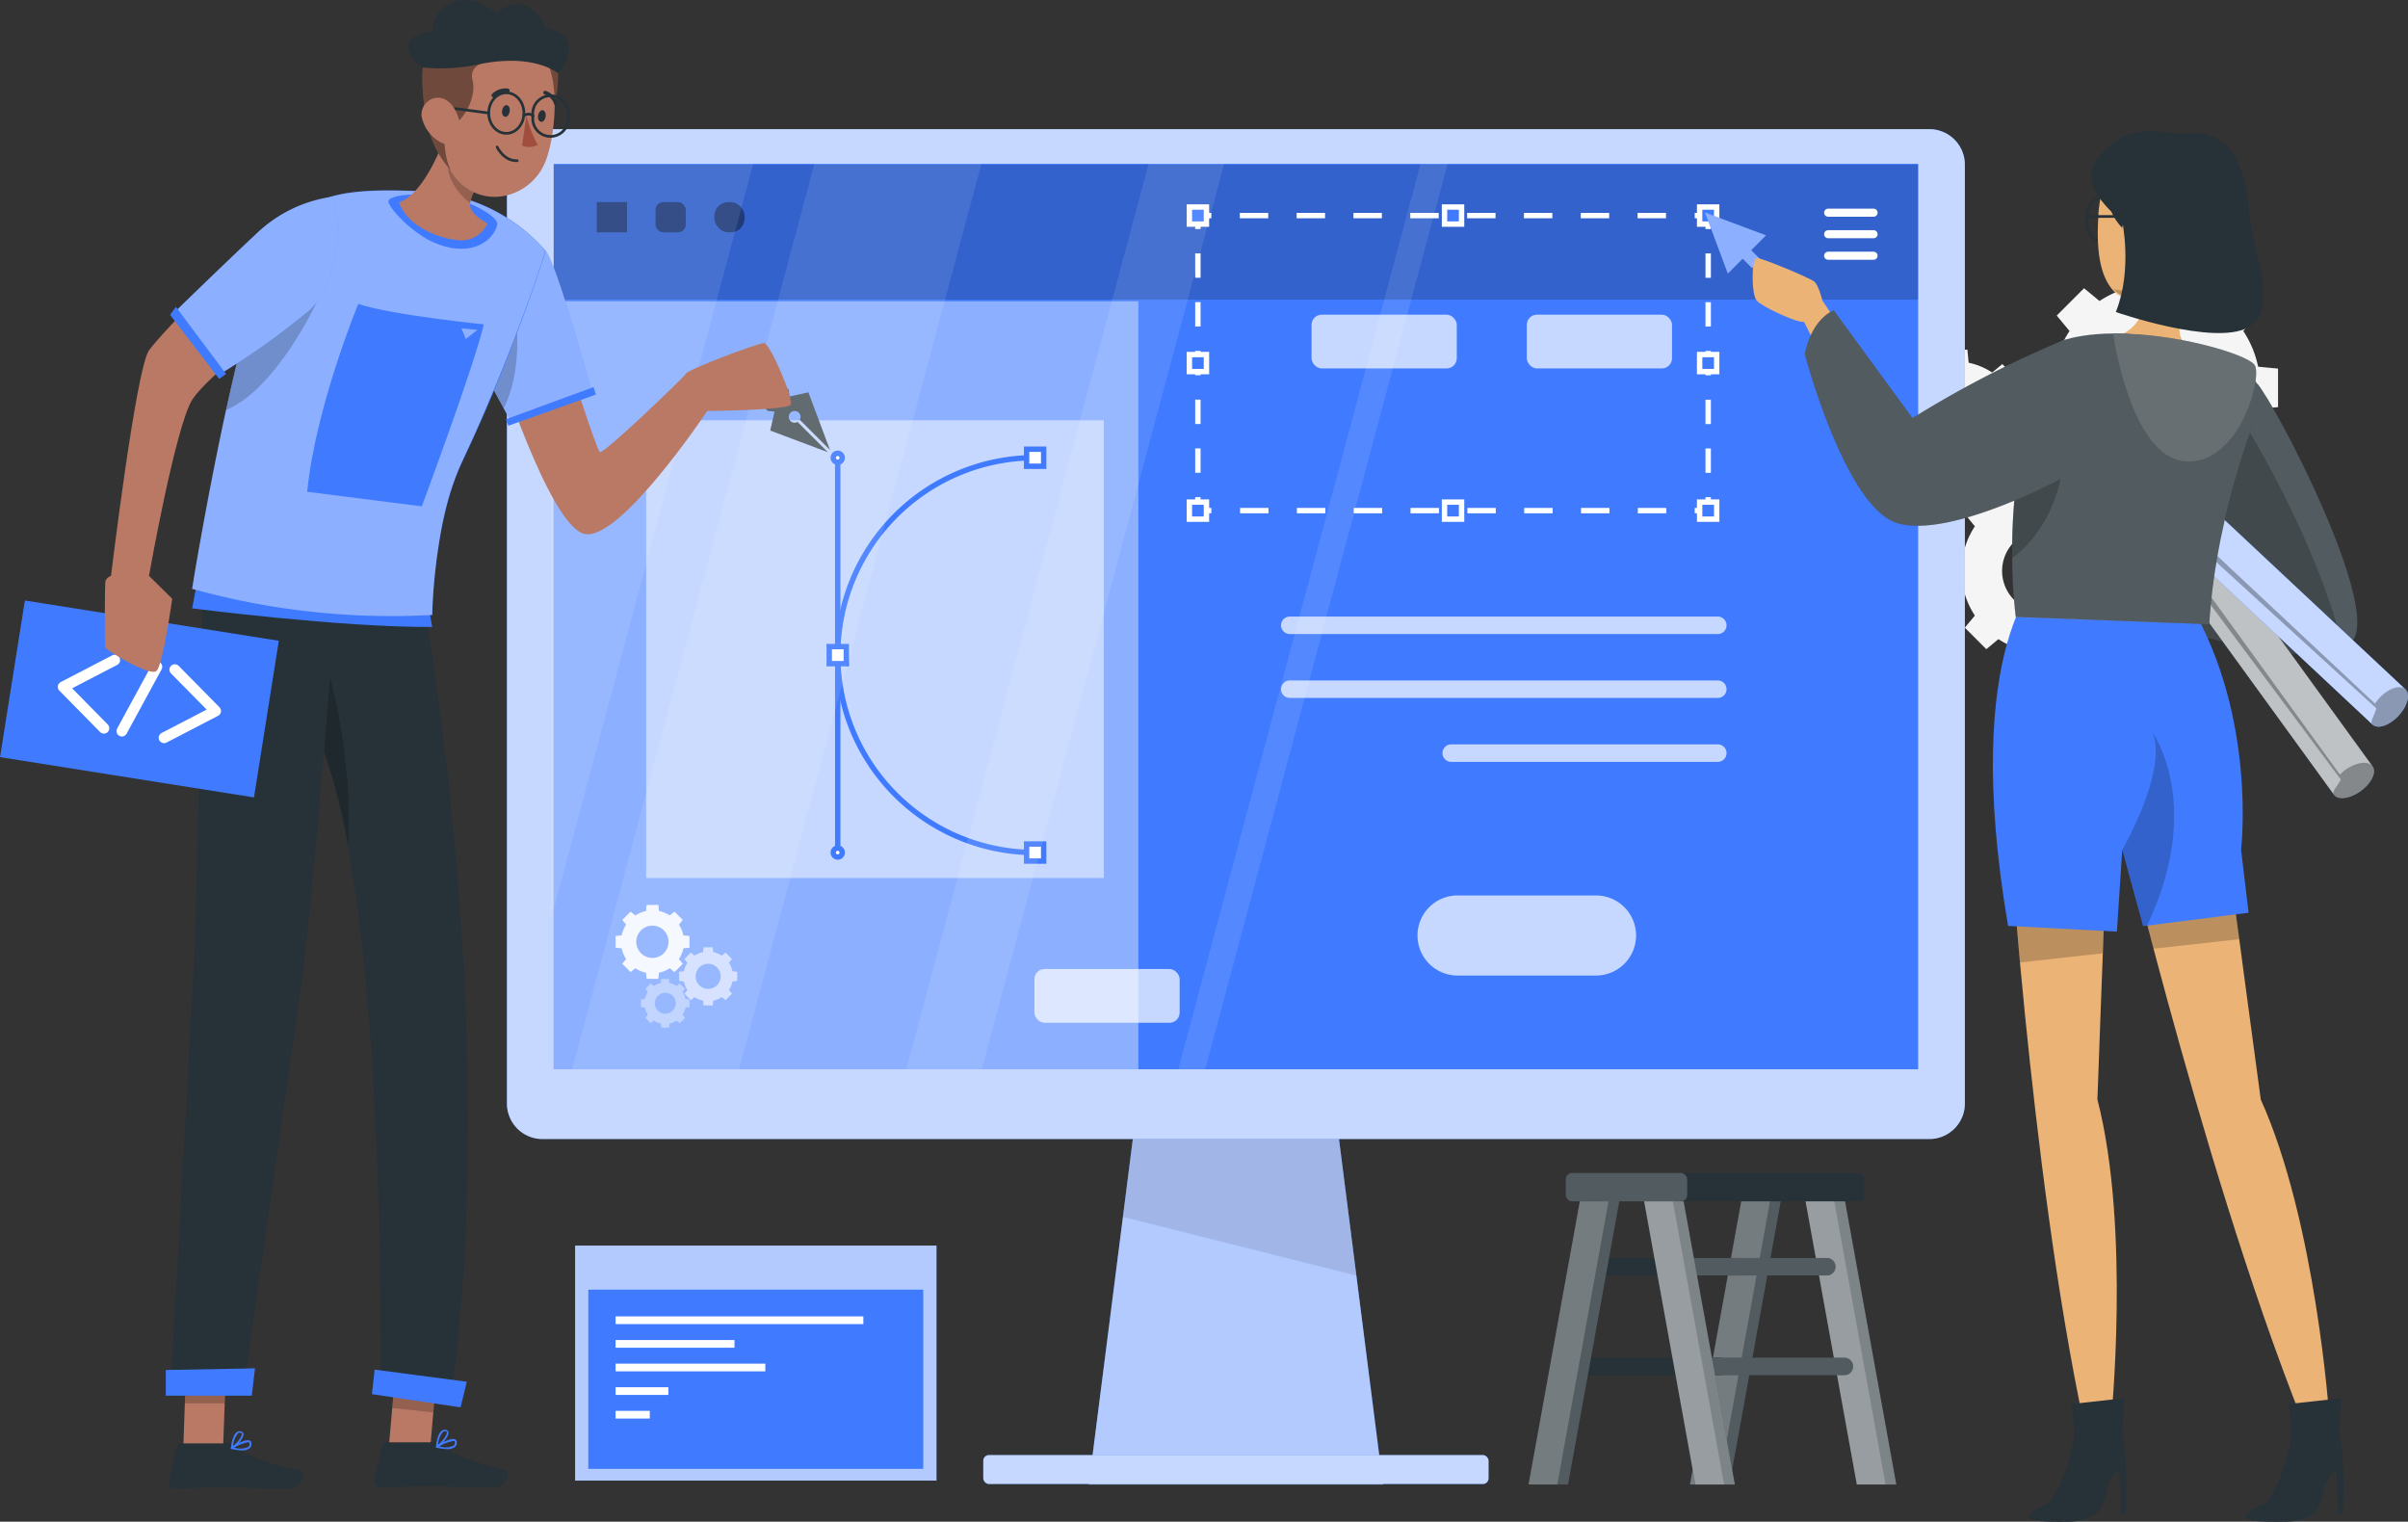 <svg xmlns="http://www.w3.org/2000/svg" viewBox="0 0 447.49 282.75"><rect x="0" y="0" width="447.49" height="282.75" fill="#333333" stroke="none"/><defs><style>.cls-1{fill:#f5f5f5;}.cls-2{fill:#263238;}.cls-10,.cls-17,.cls-19,.cls-21,.cls-27,.cls-28,.cls-3,.cls-30,.cls-4,.cls-6,.cls-7,.cls-8{fill:#fff;}.cls-11,.cls-23,.cls-27,.cls-3{opacity:0.2;}.cls-20,.cls-30,.cls-4{opacity:0.4;}.cls-15,.cls-5{fill:#407bff;}.cls-6,.cls-8{opacity:0.6;}.cls-11,.cls-20,.cls-23,.cls-24,.cls-27,.cls-28,.cls-30,.cls-6,.cls-9{isolation:isolate;}.cls-22,.cls-9{opacity:0.1;}.cls-10{opacity:0.7;}.cls-12,.cls-13,.cls-14,.cls-16,.cls-18,.cls-26,.cls-32{fill:none;}.cls-12,.cls-13,.cls-14,.cls-15,.cls-16,.cls-32{stroke:#fff;}.cls-12,.cls-13,.cls-14,.cls-15,.cls-18,.cls-19{stroke-miterlimit:10;}.cls-13{stroke-dasharray:5.28 5.28;}.cls-14{stroke-dasharray:4.53 4.53;}.cls-16,.cls-26,.cls-32{stroke-linecap:round;stroke-linejoin:round;}.cls-16{stroke-width:1.5px;}.cls-17{opacity:0.5;}.cls-18,.cls-19{stroke:#407bff;}.cls-21{opacity:0.9;}.cls-24,.cls-28{opacity:0.3;}.cls-25{fill:#ebb376;}.cls-26{stroke:#263238;stroke-width:0.5px;}.cls-29{fill:#b97964;}.cls-31{fill:#a24e3f;}.cls-32{stroke-width:2px;}</style></defs><g id="Layer_2" data-name="Layer 2"><g id="Character_1" data-name="Character 1"><path class="cls-1" d="M378.13,68.49v7.18l3.7.35a19.13,19.13,0,0,0,2.76,6.64l-2.38,2.87,5.08,5.08,2.87-2.38A19.16,19.16,0,0,0,396.79,91l.35,3.7h7.19l.35-3.7a19.16,19.16,0,0,0,6.63-2.76l2.87,2.38,5.08-5.08-2.38-2.87A19.13,19.13,0,0,0,419.64,76l3.7-.35V68.49l-3.7-.35a19,19,0,0,0-2.76-6.63l2.38-2.87-5.08-5.08-2.87,2.37a19.35,19.35,0,0,0-6.63-2.76l-.35-3.7h-7.19l-.35,3.7a19.35,19.35,0,0,0-6.63,2.76l-2.87-2.37-5.08,5.08,2.38,2.87a19,19,0,0,0-2.76,6.63Zm22.61-6.13A9.73,9.73,0,1,1,391,72.08,9.72,9.72,0,0,1,400.74,62.36Z"/><path class="cls-1" d="M382.77,120.91a14.88,14.88,0,0,0,5.2-2.17l2.25,1.87,4-4-1.86-2.25a15.13,15.13,0,0,0,2.16-5.2l2.9-.28v-5.62l-2.9-.28a15.13,15.13,0,0,0-2.16-5.2l1.86-2.25-4-4L388,93.43a15.05,15.05,0,0,0-5.2-2.16l-.27-2.9h-5.63l-.28,2.9a15.13,15.13,0,0,0-5.2,2.16l-2.25-1.86-4,4L367,97.8a15,15,0,0,0-2.17,5.2l-2.89.28v5.62l2.89.28a15,15,0,0,0,2.17,5.2l-1.87,2.25,4,4,2.25-1.87a15,15,0,0,0,5.2,2.17l.28,2.9h5.63Zm-10.71-14.82a7.62,7.62,0,1,1,7.62,7.62A7.62,7.62,0,0,1,372.06,106.09Z"/><path class="cls-1" d="M370.21,90.44,372.1,92l3.34-3.34-1.56-1.89a12.61,12.61,0,0,0,1.81-4.37l2.44-.23V77.45l-2.44-.23a12.61,12.61,0,0,0-1.81-4.37L375.44,71l-3.34-3.34-1.89,1.56a12.62,12.62,0,0,0-4.37-1.82l-.23-2.43h-4.73l-.23,2.43a12.66,12.66,0,0,0-4.36,1.82l-1.89-1.56L351.05,71l1.57,1.89a12.62,12.62,0,0,0-1.82,4.37l-2.43.23v4.72l2.43.23a12.62,12.62,0,0,0,1.82,4.37l-1.57,1.89L354.4,92l1.89-1.56a12.45,12.45,0,0,0,4.36,1.81l.23,2.44h4.73l.23-2.44A12.42,12.42,0,0,0,370.21,90.44ZM356.85,79.81a6.4,6.4,0,1,1,6.4,6.4A6.39,6.39,0,0,1,356.85,79.81Z"/><polygon class="cls-2" points="314.06 275.84 321.4 275.84 331.4 220.6 324.06 220.6 314.06 275.84"/><polygon class="cls-3" points="314.06 275.84 321.4 275.84 331.4 220.6 324.06 220.6 314.06 275.84"/><polygon class="cls-3" points="314.06 275.84 319.4 275.84 329.4 220.6 324.06 220.6 314.06 275.84"/><path class="cls-2" d="M293.36,237h29.39a1.62,1.62,0,0,0,1.63-1.62h0a1.62,1.62,0,0,0-1.63-1.62H293.36a1.62,1.62,0,0,0-1.62,1.62h0A1.62,1.62,0,0,0,293.36,237Z"/><path class="cls-2" d="M290.1,255.53h29.39a1.62,1.62,0,0,0,1.62-1.63h0a1.62,1.62,0,0,0-1.62-1.62H290.1a1.62,1.62,0,0,0-1.62,1.62h0A1.62,1.62,0,0,0,290.1,255.53Z"/><polygon class="cls-2" points="284.06 275.84 291.4 275.84 301.4 220.6 294.06 220.6 284.06 275.84"/><polygon class="cls-3" points="284.06 275.84 291.4 275.84 301.4 220.6 294.06 220.6 284.06 275.84"/><polygon class="cls-3" points="284.06 275.84 289.4 275.84 299.4 220.6 294.06 220.6 284.06 275.84"/><polygon class="cls-2" points="352.4 275.84 345.06 275.84 335.06 220.6 342.4 220.6 352.4 275.84"/><polygon class="cls-4" points="352.4 275.84 345.06 275.84 335.06 220.6 342.4 220.6 352.4 275.84"/><polygon class="cls-3" points="350.4 275.84 345.06 275.84 335.06 220.6 340.4 220.6 350.4 275.84"/><path class="cls-2" d="M339.49,237H310.1a1.61,1.61,0,0,1-1.62-1.62h0a1.61,1.61,0,0,1,1.62-1.62h29.39a1.61,1.61,0,0,1,1.62,1.62h0A1.61,1.61,0,0,1,339.49,237Z"/><path class="cls-2" d="M342.75,255.53H313.36a1.63,1.63,0,0,1-1.62-1.63h0a1.63,1.63,0,0,1,1.62-1.62h29.39a1.63,1.63,0,0,1,1.63,1.62h0A1.63,1.63,0,0,1,342.75,255.53Z"/><path class="cls-3" d="M339.49,237H310.1a1.61,1.61,0,0,1-1.62-1.62h0a1.61,1.61,0,0,1,1.62-1.62h29.39a1.61,1.61,0,0,1,1.62,1.62h0A1.61,1.61,0,0,1,339.49,237Z"/><path class="cls-3" d="M342.75,255.53H313.36a1.63,1.63,0,0,1-1.62-1.63h0a1.63,1.63,0,0,1,1.62-1.62h29.39a1.63,1.63,0,0,1,1.63,1.62h0A1.63,1.63,0,0,1,342.75,255.53Z"/><polygon class="cls-2" points="322.4 275.84 315.06 275.84 305.06 220.6 312.4 220.6 322.4 275.84"/><polygon class="cls-4" points="322.4 275.84 315.06 275.84 305.06 220.6 312.4 220.6 322.4 275.84"/><polygon class="cls-3" points="320.4 275.84 315.06 275.84 305.06 220.6 310.4 220.6 320.4 275.84"/><rect class="cls-2" x="290.98" y="217.96" width="55.47" height="5.27" rx="1.19"/><rect class="cls-3" x="290.98" y="217.96" width="22.56" height="5.27" rx="1.19"/><rect class="cls-5" x="106.88" y="231.45" width="67.15" height="43.67"/><rect class="cls-6" x="106.88" y="231.45" width="67.15" height="43.67"/><rect class="cls-5" x="109.33" y="239.64" width="62.24" height="33.3"/><rect class="cls-7" x="114.4" y="244.61" width="46.04" height="1.43"/><rect class="cls-7" x="114.4" y="249" width="22.09" height="1.43"/><rect class="cls-7" x="114.4" y="253.39" width="27.82" height="1.43"/><rect class="cls-7" x="114.4" y="257.77" width="9.8" height="1.43"/><rect class="cls-7" x="114.4" y="262.16" width="6.35" height="1.43"/><polygon class="cls-5" points="257.01 275.84 202.34 275.84 211.6 203.17 247.75 203.17 257.01 275.84"/><polygon class="cls-8" points="257 275.84 202.34 275.84 208.68 226.12 211.6 203.17 247.75 203.17 252.06 237.03 257 275.84"/><polygon class="cls-9" points="252.06 237.03 208.68 226.12 211.6 203.17 247.75 203.17 252.06 237.03"/><path class="cls-5" d="M358.54,24H100.81a6.59,6.59,0,0,0-6.6,6.6V205.06a6.59,6.59,0,0,0,6.6,6.59H358.54a6.6,6.6,0,0,0,6.6-6.59V30.58A6.6,6.6,0,0,0,358.54,24Z"/><path class="cls-10" d="M358.54,24H100.81a6.59,6.59,0,0,0-6.6,6.6V205.06a6.59,6.59,0,0,0,6.6,6.59H358.54a6.6,6.6,0,0,0,6.6-6.59V30.58A6.6,6.6,0,0,0,358.54,24Z"/><rect class="cls-5" x="102.89" y="30.44" width="253.57" height="168.25"/><rect class="cls-5" x="182.73" y="270.38" width="93.89" height="5.37" rx="1.04"/><rect class="cls-10" x="182.73" y="270.38" width="93.89" height="5.37" rx="1.04"/><rect class="cls-11" x="102.89" y="30.6" width="253.57" height="25.08"/><rect class="cls-4" x="102.89" y="55.98" width="108.66" height="142.71"/><polyline class="cls-12" points="317.44 92.38 317.44 94.88 314.94 94.88"/><line class="cls-13" x1="309.65" y1="94.88" x2="227.75" y2="94.88"/><polyline class="cls-12" points="225.11 94.88 222.61 94.88 222.61 92.38"/><line class="cls-14" x1="222.61" y1="87.85" x2="222.61" y2="44.82"/><polyline class="cls-12" points="222.61 42.56 222.61 40.06 225.11 40.06"/><line class="cls-13" x1="230.4" y1="40.06" x2="312.29" y2="40.06"/><polyline class="cls-12" points="314.94 40.06 317.44 40.06 317.44 42.56"/><line class="cls-14" x1="317.44" y1="47.09" x2="317.44" y2="90.12"/><rect class="cls-15" x="315.85" y="38.47" width="3.17" height="3.17"/><rect class="cls-15" x="315.85" y="93.3" width="3.17" height="3.17"/><rect class="cls-15" x="221.03" y="38.47" width="3.17" height="3.17"/><rect class="cls-15" x="221.03" y="93.3" width="3.17" height="3.17"/><rect class="cls-15" x="268.44" y="38.47" width="3.17" height="3.17"/><rect class="cls-15" x="268.44" y="93.3" width="3.17" height="3.17"/><rect class="cls-15" x="315.85" y="65.88" width="3.17" height="3.17"/><rect class="cls-15" x="221.03" y="65.88" width="3.17" height="3.17"/><rect class="cls-10" x="283.73" y="58.47" width="26.99" height="9.99" rx="1.89"/><rect class="cls-10" x="243.73" y="58.47" width="26.99" height="9.99" rx="1.89"/><rect class="cls-10" x="192.23" y="180.06" width="26.99" height="9.99" rx="1.89"/><line class="cls-16" x1="339.73" y1="39.52" x2="348.17" y2="39.52"/><line class="cls-16" x1="339.73" y1="43.52" x2="348.17" y2="43.52"/><line class="cls-16" x1="339.73" y1="47.52" x2="348.17" y2="47.52"/><rect class="cls-17" x="120.08" y="78.1" width="85.05" height="85.05"/><line class="cls-18" x1="155.68" y1="85.05" x2="155.68" y2="158.42"/><path class="cls-18" d="M192.36,158.42h0a36.69,36.69,0,0,1-36.68-36.69h0a36.69,36.69,0,0,1,36.68-36.68h0"/><rect class="cls-19" x="190.78" y="83.47" width="3.17" height="3.17"/><rect class="cls-19" x="190.78" y="156.83" width="3.17" height="3.17"/><rect class="cls-19" x="154.1" y="120.15" width="3.17" height="3.17"/><path class="cls-19" d="M156.51,85.05a.83.83,0,1,1-.83-.82A.83.83,0,0,1,156.51,85.05Z"/><path class="cls-19" d="M156.51,158.42a.83.83,0,1,1-.83-.83A.83.83,0,0,1,156.51,158.42Z"/><path class="cls-10" d="M296.6,181.27H270.86a7.44,7.44,0,0,1-7.44-7.44h0a7.44,7.44,0,0,1,7.44-7.44H296.6a7.44,7.44,0,0,1,7.44,7.44h0A7.44,7.44,0,0,1,296.6,181.27Z"/><path class="cls-10" d="M319.22,117.82H239.68a1.63,1.63,0,0,1-1.62-1.63h0a1.62,1.62,0,0,1,1.62-1.62h79.54a1.62,1.62,0,0,1,1.63,1.62h0A1.63,1.63,0,0,1,319.22,117.82Z"/><path class="cls-10" d="M319.22,129.69H239.68a1.62,1.62,0,0,1-1.62-1.62h0a1.63,1.63,0,0,1,1.62-1.63h79.54a1.63,1.63,0,0,1,1.63,1.63h0A1.62,1.62,0,0,1,319.22,129.69Z"/><path class="cls-10" d="M319.22,141.57H269.68a1.63,1.63,0,0,1-1.62-1.62h0a1.63,1.63,0,0,1,1.62-1.63h49.54a1.63,1.63,0,0,1,1.63,1.63h0A1.63,1.63,0,0,1,319.22,141.57Z"/><rect class="cls-20" x="110.9" y="37.55" width="5.62" height="5.62"/><rect class="cls-20" x="121.82" y="37.55" width="5.62" height="5.62" rx="1.44"/><rect class="cls-20" x="132.75" y="37.55" width="5.62" height="5.62" rx="2.57"/><path class="cls-21" d="M128.13,176.1v-2.19l-1.13-.1a5.78,5.78,0,0,0-.84-2l.72-.87-1.54-1.55-.88.72a6.22,6.22,0,0,0-2-.84l-.11-1.12h-2.19l-.1,1.12a6.18,6.18,0,0,0-2,.84l-.87-.72-1.55,1.55.72.87a6.18,6.18,0,0,0-.84,2l-1.12.1v2.19l1.12.11a6.22,6.22,0,0,0,.84,2l-.72.88,1.55,1.54.87-.72a5.78,5.78,0,0,0,2,.84l.1,1.13h2.19l.11-1.13a5.81,5.81,0,0,0,2-.84l.88.72,1.54-1.54-.72-.88a5.81,5.81,0,0,0,.84-2ZM121.24,178a3,3,0,1,1,3-3A3,3,0,0,1,121.24,178Z"/><path class="cls-8" d="M137,182.28v-1.71l-.88-.09a4.61,4.61,0,0,0-.66-1.58l.57-.69L134.82,177l-.69.57a4.66,4.66,0,0,0-1.59-.66l-.08-.89h-1.71l-.09.89a4.61,4.61,0,0,0-1.58.66l-.69-.57-1.21,1.21.57.69a4.42,4.42,0,0,0-.66,1.58l-.89.09v1.71l.89.09a4.42,4.42,0,0,0,.66,1.58l-.57.69,1.21,1.21.69-.57a4.61,4.61,0,0,0,1.58.66l.09.88h1.71l.08-.88a4.66,4.66,0,0,0,1.59-.66l.69.57,1.21-1.21-.57-.69a4.61,4.61,0,0,0,.66-1.58Zm-5.4,1.47a2.33,2.33,0,1,1,2.33-2.33A2.32,2.32,0,0,1,131.6,183.75Z"/><path class="cls-4" d="M128.13,187.15v-1.44l-.74-.07a3.92,3.92,0,0,0-.56-1.33l.48-.57-1-1-.58.47a3.74,3.74,0,0,0-1.33-.55l-.07-.74h-1.44l-.07.74a3.9,3.9,0,0,0-1.33.55l-.57-.47-1,1,.47.57a3.9,3.9,0,0,0-.55,1.33l-.74.07v1.44l.74.07a3.87,3.87,0,0,0,.55,1.34l-.47.57,1,1,.57-.48a3.73,3.73,0,0,0,1.33.56l.07.74h1.44l.07-.74a3.59,3.59,0,0,0,1.33-.56l.58.48,1-1-.48-.57a3.89,3.89,0,0,0,.56-1.34Zm-4.54,1.23a1.95,1.95,0,1,1,2-1.95A2,2,0,0,1,123.59,188.38Z"/><polygon class="cls-5" points="316.85 39.49 321.09 50.83 328.19 43.73 316.85 39.49"/><rect class="cls-5" x="323.52" y="44.8" width="2.24" height="4.97" transform="translate(61.65 243.4) rotate(-45)"/><polygon class="cls-4" points="328.19 43.73 316.85 39.49 321.09 50.83 323.85 48.07 325.61 49.83 327.19 48.25 325.43 46.49 328.19 43.73"/><path class="cls-2" d="M143.14,80l10.66,4-5.59-5.59a1.09,1.09,0,0,1-1.31-.17,1.1,1.1,0,0,1,1.56-1.56,1.09,1.09,0,0,1,.17,1.31l5.59,5.59-4-10.67-3.53.78-.14-1.27-.67-.67L142,75.68l.67.67,1.28.13Z"/><path class="cls-3" d="M143.14,80l10.66,4-5.59-5.59a1.09,1.09,0,0,1-1.31-.17,1.1,1.1,0,0,1,1.56-1.56,1.09,1.09,0,0,1,.17,1.31l5.59,5.59-4-10.67-3.53.78-.14-1.27-.67-.67L142,75.68l.67.67,1.28.13Z"/><g class="cls-22"><polygon class="cls-7" points="139.97 30.44 102.39 170.86 102.39 30.44 139.97 30.44"/><polygon class="cls-7" points="182.38 30.44 137.35 198.69 106.33 198.69 151.35 30.44 182.38 30.44"/><polygon class="cls-7" points="227.48 30.44 182.45 198.69 168.42 198.69 213.45 30.44 227.48 30.44"/><polygon class="cls-7" points="269.01 30.44 223.98 198.69 218.96 198.69 263.99 30.44 269.01 30.44"/></g><path class="cls-2" d="M419.51,71.35c3.54,4.09,21.6,38.88,18.11,47s-32.43-1.24-32.43-1.24l1.73-11.46s11.25.4,12.32-.67S404,87.65,404,87.65Z"/><g class="cls-23"><path class="cls-7" d="M437.62,118.36a4.38,4.38,0,0,1-2.11,2.14l0,0-.58.26-.08,0a4.44,4.44,0,0,1-.55.19,12.13,12.13,0,0,1-2.5.52l-.73.07c-.36,0-.72,0-1.09.06l-.95,0c-9.7,0-23.81-4.55-23.81-4.55l1.73-11.47s11.24.4,12.32-.67c.26-.26-.51-1.42-1.82-3l0,0c-3.18-3.91-9.55-10.42-12.18-13.08L404,87.65l15.47-16.3C423.05,75.44,441.11,110.23,437.62,118.36Z"/></g><path class="cls-11" d="M435.51,120.5l0,0-.58.26-.08,0a4.44,4.44,0,0,1-.55.19,12.13,12.13,0,0,1-2.5.52l-.73.07c-.36,0-.72,0-1.09.06l-.95,0c-9.7,0-23.81-4.55-23.81-4.55l1.73-11.47s12.66,1.07,13.74,0a.13.13,0,0,0,0-.05c.2-.42-1.2-1.84-3.27-3.65l0,0c-3.18-3.91-9.55-10.42-12.18-13.08L412.54,81l5.57-.6S430.41,100.34,435.51,120.5Z"/><path class="cls-2" d="M383,70.21c-2,1.45-3,3.51-2.2,4.6l52.84,72.85c.79,1.09,3,.79,5.06-.66s3-3.52,2.2-4.6L388.08,69.54C387.29,68.45,385,68.75,383,70.21Z"/><path class="cls-10" d="M388.07,69.54l52.84,72.86c.79,1.08-.2,3.14-2.2,4.59s-4.26,1.75-5,.67L380.82,74.8a2.28,2.28,0,0,1,.19-2.42,5.63,5.63,0,0,1,1-1.31,7.75,7.75,0,0,1,1-.86C385,68.76,387.29,68.46,388.07,69.54Z"/><path class="cls-24" d="M440.91,142.4c.79,1.08-.2,3.14-2.2,4.59s-4.26,1.75-5,.67c-.43-.6.66-1.51,1.29-2.82L381,72.38a5.63,5.63,0,0,1,1-1.31l52.84,72.86a8.55,8.55,0,0,1,1-.87C437.86,141.61,440.13,141.31,440.91,142.4Z"/><path class="cls-5" d="M376.47,68.18c-1.69,1.81-2.27,4-1.29,4.94l65.7,61.51c1,.92,3.15.2,4.84-1.61s2.27-4,1.29-4.94l-65.7-61.51C380.33,65.66,378.17,66.38,376.47,68.18Z"/><path class="cls-10" d="M381.31,66.57,447,128.08c1,.92.4,3.13-1.29,4.94s-3.85,2.52-4.83,1.6l-65.7-61.51a2.25,2.25,0,0,1-.27-2.41,6,6,0,0,1,.73-1.48,8.39,8.39,0,0,1,.83-1C378.16,66.38,380.33,65.66,381.31,66.57Z"/><path class="cls-24" d="M447,128.08c1,.92.4,3.13-1.29,4.94s-3.85,2.52-4.83,1.6c-.54-.5.36-1.6.73-3L374.92,70.7a6,6,0,0,1,.73-1.48l65.71,61.52a8.56,8.56,0,0,1,.82-1.05C443.86,127.89,446,127.17,447,128.08Z"/><path class="cls-25" d="M392.26,264.49l-5,.08c-5.09-23.91-8.69-53.5-10.93-75.82-.35-3.5-.67-6.81-.95-9.9-.13-1.47-.26-2.88-.38-4.24-.6-6.71-1-12-1.26-15.32-.18-2.4-.27-3.72-.27-3.72h18.1l-.17,4.61-.56,15.22-.06,1.74-.38,10.05-.63,17.11C396,228.39,392.26,264.49,392.26,264.49Z"/><path class="cls-25" d="M432.86,263.21l-4.93.93c-9.87-24.67-19.14-56.26-25.17-78.33-.93-3.42-1.79-6.62-2.56-9.52,0-.15-.07-.29-.11-.43-1.52-5.76-2.69-10.35-3.42-13.26l-.87-3.53L413.64,156l1,7.5,1.49,11,.29,2.16,1,7.51,2.71,20.14C430.37,227,432.86,263.21,432.86,263.21Z"/><path class="cls-11" d="M416.14,174.51l-15.94,1.78c0-.15-.07-.29-.11-.43-1.52-5.76-2.69-10.35-3.42-13.26l18,.89Z"/><path class="cls-11" d="M391.39,160.18l-.56,15.22-.06,1.74-15.4,1.71c-.13-1.47-.26-2.88-.38-4.24-.6-6.71-1-12-1.26-15.32Z"/><path class="cls-2" d="M377.47,281.11a10,10,0,0,1,3.14-1.71h0s3.41-3.38,5.05-13.56l4.46-1.17a3.8,3.8,0,0,1,4.06,1.59,2.16,2.16,0,0,1,.29.59,24.5,24.5,0,0,1,.47,3.3,92.3,92.3,0,0,1,.07,11.19h-.81l-.32-7c-.12-2.39-1.94.41-2.46,3s-1.64,5.29-6.86,5.42C378.46,282.84,375.93,282.6,377.47,281.11Z"/><path class="cls-2" d="M394.34,266.34c.29-2.38.38-6.53.38-6.53l-9.91,1.1s1.2,4.72.21,8.25C390,267.85,394.34,266.34,394.34,266.34Z"/><path class="cls-2" d="M417.83,281.11A9.9,9.9,0,0,1,421,279.4h0s3.41-3.38,5-13.56l4.46-1.17a3.81,3.81,0,0,1,4.06,1.59,2.16,2.16,0,0,1,.29.59,24.5,24.5,0,0,1,.47,3.3,92.3,92.3,0,0,1,.07,11.19h-.81l-.32-7c-.12-2.39-1.94.41-2.47,3s-1.63,5.29-6.85,5.42C418.82,282.84,416.29,282.6,417.83,281.11Z"/><path class="cls-2" d="M434.7,266.34c.29-2.38.38-6.53.38-6.53l-9.91,1.1s1.2,4.72.21,8.25C430.37,267.85,434.7,266.34,434.7,266.34Z"/><path class="cls-5" d="M417.86,169.6,399,172l-.73.09-3.88-14.22-1,15.24-20.22-1.06c-9-52.87,6.39-65.36,6.39-65.36L407,112.22c12.43,21.11,9.47,45.66,9.47,45.66Z"/><path class="cls-26" d="M391.89,40.83c0,2.07-.92,3.76-2.06,3.76s-2.06-1.69-2.06-3.76.92-3.76,2.06-3.76S391.89,38.75,391.89,40.83Z"/><path class="cls-25" d="M405.43,53.42a1.08,1.08,0,0,1-.24.18,11,11,0,0,1-3.83,1.87c-4.05.94-6.82.38-8.62-1.45h0c-2.53-2.75-3.16-7.62-2.81-13.5a21.93,21.93,0,0,1,1.29-6.86.41.41,0,0,0,0-.11c0-.07.07-.17.11-.25a8,8,0,0,1,5.89-4.89,16.26,16.26,0,0,1,3.47-.39C412.15,27.9,414.21,46.88,405.43,53.42Z"/><path class="cls-11" d="M405.19,53.6a10.69,10.69,0,0,1-3.83,1.71c-4.05.94-6.82.25-8.62-1.61a11.44,11.44,0,0,0,7.27-.6A5.92,5.92,0,0,1,405.19,53.6Z"/><path class="cls-25" d="M406.36,64c.7,3.26-3.52,4.59-3.52,4.59-6.91-3-8.2-6.63-8.2-6.63,5.77-3,4.1-11.51,4.1-11.51l1.17.57,8.24,1.62S405.86,57,405.56,58v0C404,63.22,406.36,64,406.36,64Z"/><path class="cls-2" d="M391.2,33.58s-.63,8,7,11.49c0,0,3.27,8.34,8.09,8.46,6.56.16,12.34-9.18,10.07-18.69C413.39,22.51,394.71,21.51,391.2,33.58Z"/><path class="cls-25" d="M394.33,42.76c0-1.25,1-3.36,3-3.07s3.13,5.26-1.82,6.37C394.75,46.22,394.32,45.38,394.33,42.76Z"/><path class="cls-2" d="M405.19,25s-7.66-1.94-11.9,1.14c-5,3.6-6.82,7.33-1,13.11,0,0,12.87-4.17,17.15-3.29a45.93,45.93,0,0,1,7.33,2.13C417.71,29.63,409.48,23.3,405.19,25Z"/><path class="cls-2" d="M394.33,40.83s2.05,9.26-1.14,17.15c0,0,18.19,6.32,24.52,2.89s.53-14.94.27-21.58S414.83,22.84,405.19,25,394.33,40.83,394.33,40.83Z"/><line class="cls-26" x1="387.77" y1="40.23" x2="395.46" y2="40.23"/><path class="cls-11" d="M399,172l-.73.09-3.88-14.22s8.32-14.21,5.72-21.61C400.47,136.79,409.43,150.08,399,172Z"/><path class="cls-2" d="M383.41,63.23s9.15-3.27,22.95.72,14.3,9.85,14.3,9.85S411.92,93.61,410.55,116l-35.95-1.35S370.32,83,383.41,63.23Z"/><path class="cls-27" d="M420.66,73.8S411.92,93.61,410.54,116L374.6,114.7a96.44,96.44,0,0,1-.66-11,107.22,107.22,0,0,1,1-16.09c1.2-8.3,3.67-17.16,8.47-24.42,0,0,9.15-3.26,22.94.72S420.66,73.8,420.66,73.8Z"/><path class="cls-11" d="M382.91,89s-1.49,9.12-9,14.74a107.22,107.22,0,0,1,1-16.09Z"/><path class="cls-25" d="M343.21,62.6l-4.53-6.72s-.7-2.92-1.57-3.59-9.59-4.36-10.63-4.34-1.05,6.78,0,7.93,6.53,3.61,8,3.86.74,0,.74,0l4,8Z"/><path class="cls-2" d="M383.41,63.23a196.94,196.94,0,0,0-28,14.46l-14.62-20s-3.95,1.23-5.4,8.09c0,0,7.51,28.61,17.27,31.45S382.91,89,382.91,89,388.87,74.09,383.41,63.23Z"/><path class="cls-27" d="M383.41,63.23a196.94,196.94,0,0,0-28,14.46l-14.62-20s-3.95,1.23-5.4,8.09c0,0,7.51,28.61,17.27,31.45S382.91,89,382.91,89,388.87,74.09,383.41,63.23Z"/><path class="cls-2" d="M392.66,62S395.85,84.81,406,85.73s14.63-16,12.92-18S404.15,61.82,392.66,62Z"/><path class="cls-28" d="M392.66,62S395.85,84.81,406,85.73s14.63-16,12.92-18S404.15,61.82,392.66,62Z"/><g id="_Group_" data-name="&lt;Group&gt;"><polygon class="cls-29" points="34.06 269.06 41.46 269.06 42.08 251.91 34.66 251.91 34.06 269.06"/><path class="cls-2" d="M42.49,268.21h-9a.65.65,0,0,0-.63.51l-1.46,6.59a1.11,1.11,0,0,0,.85,1.3l.24,0c2.91-.05,5-.23,8.68-.23,2.25,0,9,.24,12.15.24s3.52-3.07,2.25-3.36c-5.71-1.24-10-3-11.84-4.6A1.76,1.76,0,0,0,42.49,268.21Z"/><path class="cls-5" d="M43,269.23a.16.16,0,0,1-.13-.15.17.17,0,0,1,.08-.17c.27-.17,2.66-1.64,3.48-1.21a.53.53,0,0,1,.3.49,1,1,0,0,1-.37.94,2.25,2.25,0,0,1-1.42.38A8.41,8.41,0,0,1,43,269.23Zm.51-.24a3.65,3.65,0,0,0,2.64-.13.75.75,0,0,0,.23-.63c0-.15-.07-.21-.11-.21a.46.46,0,0,0-.23,0A7.25,7.25,0,0,0,43.51,269Z"/><path class="cls-5" d="M43,269.27a.18.18,0,0,1-.08-.16c0-.1.19-2.23,1-2.93a.94.94,0,0,1,.75-.22.57.57,0,0,1,.56.46c.15.78-1.33,2.41-2.09,2.82h-.08A.17.17,0,0,1,43,269.27Zm1.19-2.88a4.14,4.14,0,0,0-.88,2.32c.77-.58,1.71-1.81,1.61-2.29,0-.05,0-.18-.25-.18h-.09A.58.58,0,0,0,44.14,266.39Z"/><polygon class="cls-11" points="34.66 251.92 42.08 251.92 41.76 260.77 34.34 260.77 34.66 251.92"/><polygon class="cls-29" points="72.19 269.62 79.83 270.43 81.27 253.95 73.63 253.14 72.19 269.62"/><path class="cls-2" d="M80.64,268h-9a.65.65,0,0,0-.64.51l-1.46,6.59a1.11,1.11,0,0,0,.85,1.3,1,1,0,0,0,.24,0c2.91,0,5-.22,8.68-.22,2.25,0,9.05.23,12.15.23s3.52-3.07,2.25-3.35c-5.71-1.24-10-3-11.84-4.61A1.76,1.76,0,0,0,80.64,268Z"/><path class="cls-5" d="M81.15,269a.18.18,0,0,1-.13-.15.16.16,0,0,1,.08-.17c.27-.17,2.66-1.64,3.48-1.22a.52.52,0,0,1,.3.49,1,1,0,0,1-.37.95,2.22,2.22,0,0,1-1.42.37A9.07,9.07,0,0,1,81.15,269Zm.51-.25a3.55,3.55,0,0,0,2.64-.13.74.74,0,0,0,.23-.63c0-.14-.06-.21-.11-.21a.45.45,0,0,0-.23,0A7.23,7.23,0,0,0,81.66,268.75Z"/><path class="cls-5" d="M81.1,269a.21.21,0,0,1-.08-.16c0-.11.19-2.24,1-2.93a1,1,0,0,1,.75-.23.57.57,0,0,1,.56.46c.15.78-1.33,2.41-2.09,2.83H81.2A.17.17,0,0,1,81.1,269Zm1.19-2.89a4.2,4.2,0,0,0-.88,2.32c.77-.57,1.71-1.81,1.61-2.29,0,0,0-.18-.25-.18h-.08A.64.64,0,0,0,82.29,266.15Z"/><polygon class="cls-11" points="73.63 253.14 81.27 253.95 80.52 262.45 72.88 261.64 73.63 253.14"/><path class="cls-2" d="M37.72,101.45H77c3.74,20.4,15.44,92.62,7,157l-13.31-1.65s1.23-85.42-10.52-117c-1.35,16.9-3,34.88-4.35,44.45-3.41,23.55-10.73,75-10.73,75H31.61s2.77-49.26,4-72.41C37.06,161.7,37.67,106.61,37.72,101.45Z"/><polygon class="cls-5" points="85.59 261.51 69.12 259.06 69.62 254.5 86.75 256.75 85.59 261.51"/><polygon class="cls-5" points="46.79 259.34 30.81 259.34 30.81 254.57 47.39 254.26 46.79 259.34"/><path class="cls-11" d="M60.25,139.77a106,106,0,0,1,4.39,17c1.1-15-3.3-31-3.3-31Z"/><path class="cls-5" d="M36.61,108.29l-.9,4.75s27.5,3.56,44.61,3.46l-.59-3.27Z"/><path class="cls-29" d="M92.43,67.16s9.52,30,16,32,23-22.79,23-22.79,14.83-.14,15.49-1.16-3.85-11.45-4.93-11.47-14,4.86-14.5,5.67-15.31,15-16,14.59S105.2,65.7,105.2,65.7Z"/><path class="cls-29" d="M133.39,74.75l.36-.09-.17-.11A1.75,1.75,0,0,1,133.39,74.75Z"/><path class="cls-5" d="M87,63.7l1.16,2.13,5.42,10,1.12,2.07,15.19-5.28s-6.31-23.58-8.5-26Z"/><path class="cls-30" d="M87,63.7l1.16,2.13,5.42,10,1.12,2.07,15.19-5.28s-6.31-23.58-8.5-26Z"/><path class="cls-11" d="M88.19,65.83l5.42,10C97,69.27,96,60.27,96,60.27Z"/><path class="cls-5" d="M101.42,46.63a32.24,32.24,0,0,0-22.88-11.1c-14.89-.7-19.56.78-25,5.64-7.95,7.1-17.83,68.25-17.83,68.25a138.07,138.07,0,0,0,44.62,4.85s.18-17,5.55-28.42A318.61,318.61,0,0,0,101.42,46.63Z"/><path class="cls-30" d="M35.71,109.41a138.17,138.17,0,0,0,44.62,4.86s0-2.09.28-5.3c.12-1.52.31-3.3.56-5.22s.6-4.12,1-6.29c.24-1.17.51-2.35.81-3.53a47.63,47.63,0,0,1,2.85-8.08c.65-1.4,1.29-2.79,1.91-4.15,1.08-2.38,2.09-4.69,3-6.9,2-4.65,3.7-8.9,5.13-12.62,1-2.67,1.9-5.06,2.63-7.12.81-2.28,1.45-4.16,1.92-5.56.61-1.85.91-2.86.91-2.86a19,19,0,0,0-1.61-1.77A32.49,32.49,0,0,0,79,35.57l-.49,0c-11.34-.53-16.76.2-21.1,2.73a23.37,23.37,0,0,0-3.9,2.91,13.64,13.64,0,0,0-2.73,4.26,93.25,93.25,0,0,0-4.54,13.26c-.21.8-.43,1.61-.65,2.43-1,3.71-1.94,7.66-2.84,11.66-.26,1.14-.51,2.28-.76,3.41-.38,1.73-.74,3.47-1.1,5.18-.89,4.31-1.71,8.49-2.42,12.24-1,5.41-1.81,9.93-2.28,12.74C35.89,108.3,35.71,109.41,35.71,109.41Zm43.7-73.3c1,0,2.07.12,3,.24,4,.54,10.14,3.75,10,5.27s-2.5,5.4-8.47,4.46a14.88,14.88,0,0,1-5.8-2.42c-3.3-2.19-5.71-5.13-5.94-6.09C71.88,36.43,75.76,36,79.41,36.11Z"/><path class="cls-5" d="M66.58,56.48s-7.92,19.07-9.5,34.9l21.3,2.71S88,68.33,89.92,60.27C89.92,60.27,72.91,58.57,66.58,56.48Z"/><polygon class="cls-30" points="85.76 61.01 88.73 61.31 86.55 62.99 85.76 61.01"/><path class="cls-29" d="M74.16,37.6c1.61,4.6,7.6,6.7,10.75,7a5.32,5.32,0,0,0,5.69-3.08s-3.58-1.79-3.23-3.8a9.52,9.52,0,0,1,1.48-3.42,20.38,20.38,0,0,1,1.23-1.7L84.33,20.24C83,25.62,79.12,35.88,74.16,37.6Z"/><path class="cls-11" d="M84.1,26c-2.75,6,1.13,10.13,3.27,11.71a9.52,9.52,0,0,1,1.48-3.42Z"/><path class="cls-29" d="M103.38,10s1.84,10.15-3.46,14.23S94.08,9.28,94.08,9.28Z"/><path class="cls-20" d="M103.38,10s1.84,10.15-3.46,14.23S94.08,9.28,94.08,9.28Z"/><path class="cls-29" d="M84.43,32.74A9.27,9.27,0,0,0,95.16,36a10.32,10.32,0,0,0,5.75-5c.17-.32.32-.65.46-1,2.49-6.31,3-21.71-3.68-21.14C92.18,9.41,86.77,7.7,84,12.48a9.88,9.88,0,0,0-1.38,4.46C82,24.25,81.27,28.52,84.43,32.74Z"/><path class="cls-2" d="M93.31,20.53c-.12.58.16,1.11.55,1.17s.77-.39.86-1-.17-1.11-.55-1.16S93.4,19.93,93.31,20.53Z"/><path class="cls-2" d="M100,21.48c-.13.58.16,1.11.55,1.16s.76-.38.85-1-.17-1.11-.55-1.17S100.08,20.92,100,21.48Z"/><path class="cls-31" d="M97.83,21.47a21.6,21.6,0,0,0,2.11,5.46,3.47,3.47,0,0,1-2.92.12Z"/><path class="cls-2" d="M91.54,18.07A.36.36,0,0,0,91.9,18a2.84,2.84,0,0,1,2.39-.85.33.33,0,0,0,.41-.26.36.36,0,0,0-.26-.42h0a3.5,3.5,0,0,0-3,1,.36.36,0,0,0,0,.5h0A.42.42,0,0,0,91.54,18.07Z"/><path class="cls-2" d="M103.2,19.58a.3.3,0,0,0,.43-.39h0a3.5,3.5,0,0,0-2.23-2.31.34.34,0,0,0-.42.25h0a.36.36,0,0,0,.24.43h0A2.8,2.8,0,0,1,103,19.4.38.38,0,0,0,103.2,19.58Z"/><path class="cls-26" d="M92.38,27.32s1.23,2.64,3.74,2.54"/><path class="cls-29" d="M89.19,8.63l.09,3.26a2.41,2.41,0,0,0-1.49,2.91c.79,2.8-1.14,6.86-3.37,8.34,0,0,0-1.18-1-1s-1.32,6.32.34,9.42c0,0-3.54-3.26-4.59-9.82-1-6.08-.8-9.92.06-12.83Z"/><path class="cls-20" d="M89.19,8.63l.09,3.26a2.41,2.41,0,0,0-1.49,2.91c.79,2.8-1.14,6.86-3.37,8.34,0,0,0-1.18-1-1s-1.32,6.32.34,9.42c0,0-3.54-3.26-4.59-9.82-1-6.08-.8-9.92.06-12.83Z"/><path class="cls-2" d="M78.62,12.54a33.82,33.82,0,0,0,10.66-.65c10.08-2,14.37,1.7,14.37,1.7a6.35,6.35,0,0,0,2.09-5c-.3-2.9-4.32-3.4-4.32-3.4S100.2,2,97.53,1s-5.34,1.48-5.34,1.48S88.85-.75,85,.16a5.83,5.83,0,0,0-4.66,5.67s-4.55.46-4.45,2.8S78.62,12.54,78.62,12.54Z"/><ellipse class="cls-26" cx="94.09" cy="21.01" rx="3.27" ry="3.77"/><path class="cls-26" d="M105.57,21.57a3.3,3.3,0,1,1-6.53,0,3.3,3.3,0,1,1,6.53,0Z"/><path class="cls-26" d="M97.35,21.47s1.05-.67,1.69.1"/><path class="cls-26" d="M90.82,21l-5.74-.76a2.83,2.83,0,0,0-2.1.57l-.25.19"/><path class="cls-29" d="M78.56,22.44A7,7,0,0,0,82,26.5c2.18,1.09,3.74-.75,3.53-3.07-.21-2.05-1.57-5.15-4-5.27A3.11,3.11,0,0,0,78.56,22.44Z"/><path class="cls-11" d="M42,76.19c9.43-3.92,16.89-20.11,16.89-20.11l-5.36-3.24-7.28,5.85c-.21.8-.43,1.61-.65,2.43-1,3.71-1.94,7.66-2.84,11.66C42.52,73.92,42.27,75.06,42,76.19Z"/><polygon class="cls-5" points="94 77.91 110.29 71.93 110.75 73.31 94.47 79.11 94 77.91"/><rect class="cls-5" x="2.01" y="115.14" width="47.78" height="29.47" transform="translate(20.67 -2.45) rotate(9.01)"/><polyline class="cls-32" points="21.32 122.66 11.74 127.63 19.31 135.32"/><polyline class="cls-32" points="30.49 137.09 40.07 132.12 32.49 124.43"/><line class="cls-32" x1="22.65" y1="135.85" x2="29.15" y2="123.9"/><path class="cls-29" d="M47.9,43.77S30.12,61.63,27.69,65.1,20.63,107,20.63,107s-1,.34-1.07,1.17-.15,11.63,0,12.13,8.35,5.55,9.55,4.35S32,111.26,32,111.26L27.69,107s5-28.33,8.16-32.92S52,59.71,52,59.71Z"/><path class="cls-5" d="M61.57,36.59c2.6,5.49.63,17-4.15,21.12a139.2,139.2,0,0,1-16,11.47L32.69,57.76S42,48.7,47.59,43.48A25.41,25.41,0,0,1,61.57,36.59Z"/><path class="cls-30" d="M61.57,36.59c2.6,5.49.63,17-4.15,21.12a139.2,139.2,0,0,1-16,11.47L32.69,57.76S42,48.7,47.59,43.48A25.41,25.41,0,0,1,61.57,36.59Z"/><polygon class="cls-5" points="32.69 57.02 31.61 58.5 40.73 70.41 42.02 69.49 32.69 57.02"/></g></g></g></svg>